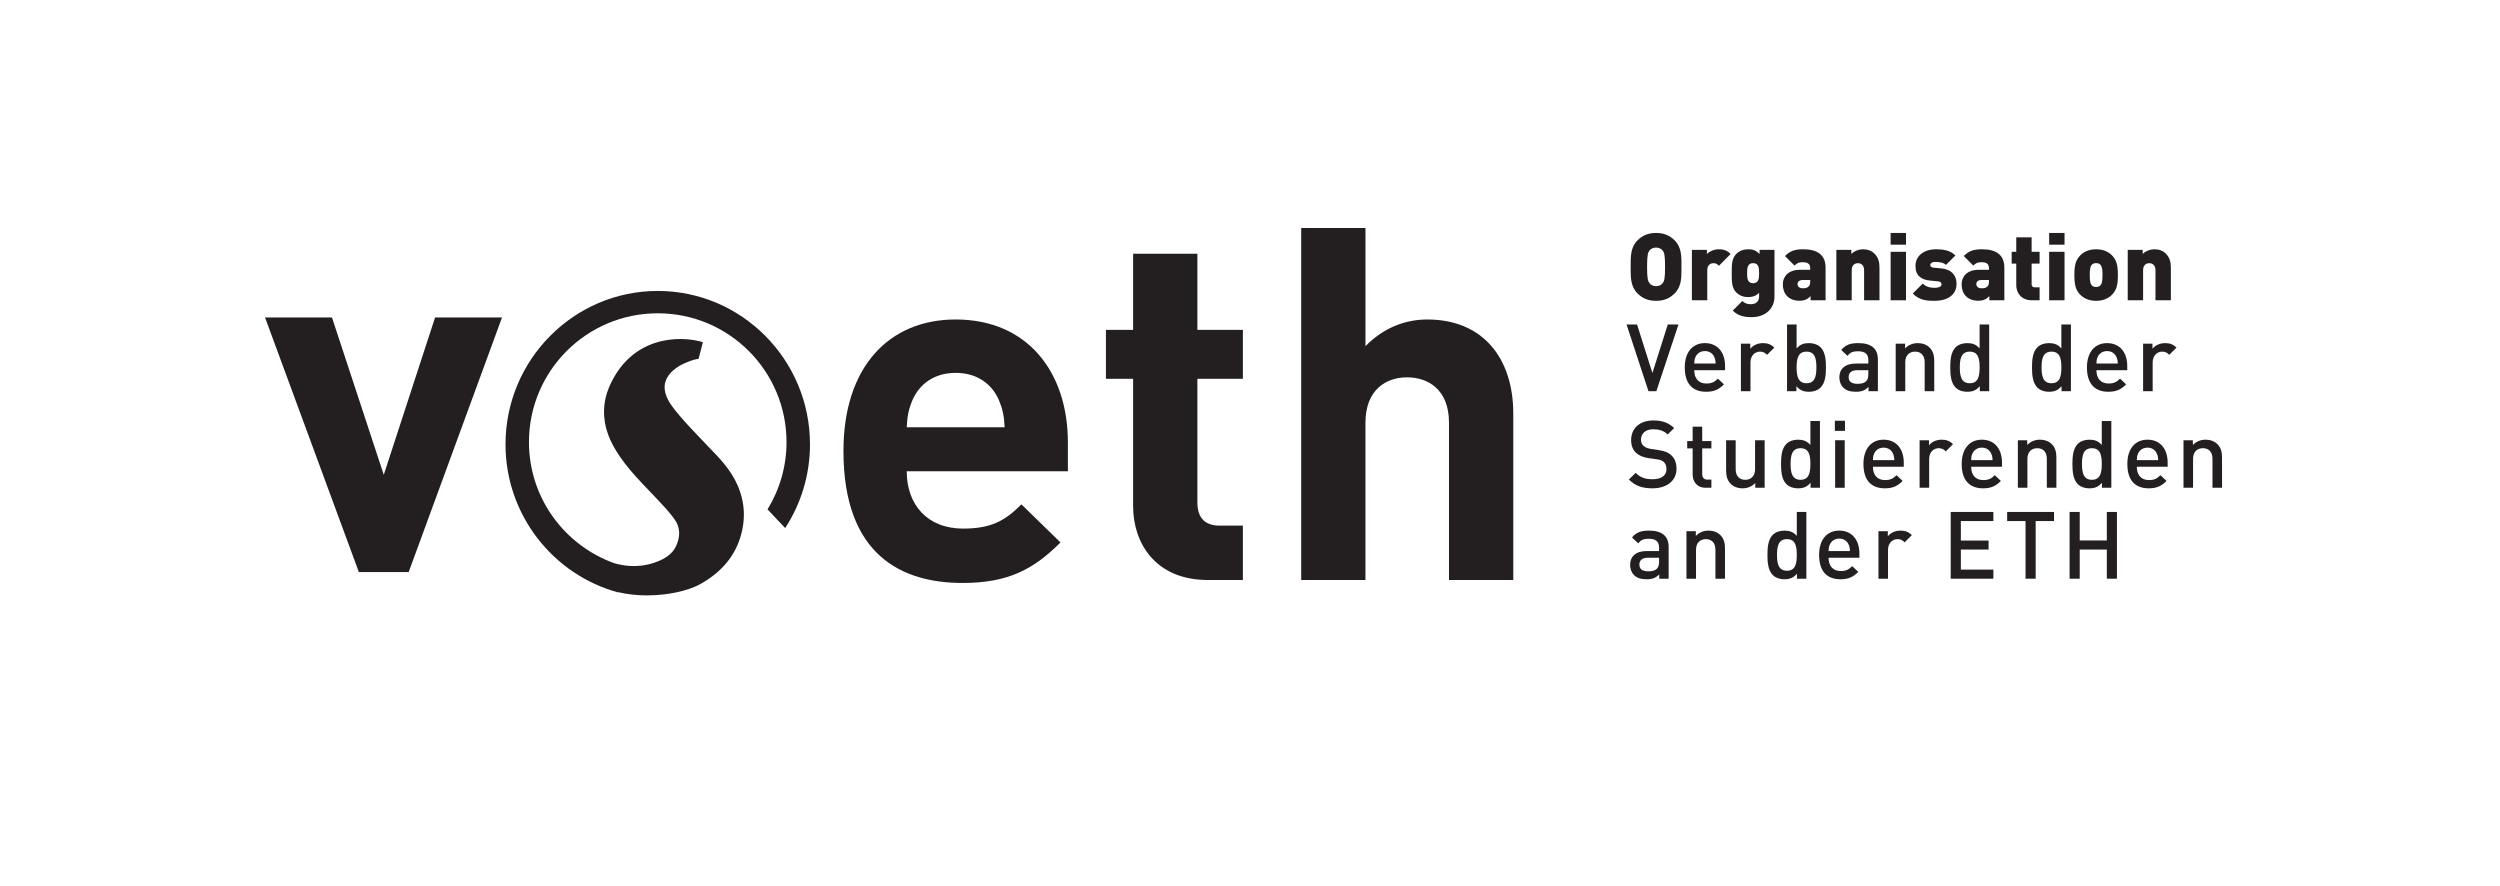 <?xml version="1.0" encoding="UTF-8" standalone="no"?><!DOCTYPE svg PUBLIC "-//W3C//DTD SVG 1.1//EN" "http://www.w3.org/Graphics/SVG/1.1/DTD/svg11.dtd"><svg width="100%" height="100%" viewBox="0 0 440 156" version="1.1" xmlns="http://www.w3.org/2000/svg" xmlns:xlink="http://www.w3.org/1999/xlink" xml:space="preserve" xmlns:serif="http://www.serif.com/" style="fill-rule:evenodd;clip-rule:evenodd;stroke-linejoin:round;stroke-miterlimit:1.414;"><g><path d="M175.77,70.323c-1.219,-2.696 -3.74,-4.697 -7.57,-4.697c-3.829,0 -6.35,2.001 -7.569,4.697c-0.695,1.654 -0.957,2.871 -1.045,4.872l17.229,0c-0.088,-2.001 -0.35,-3.218 -1.045,-4.872Zm-16.185,12.616c0,5.83 3.569,10.092 9.92,10.092c4.959,0 7.395,-1.391 10.266,-4.262l6.873,6.7c-4.611,4.609 -9.047,7.133 -17.227,7.133c-10.701,0 -20.969,-4.872 -20.969,-23.23c0,-14.79 8.006,-23.143 19.751,-23.143c12.617,0 19.75,9.222 19.75,21.664l0,5.046l-28.364,0Z" style="fill:#231f20;fill-rule:nonzero;"/><path d="M212.568,102.08c-9.223,0 -13.139,-6.524 -13.139,-12.964l0,-22.446l-4.785,0l0,-8.614l4.785,0l0,-13.4l11.311,0l0,13.4l8.006,0l0,8.614l-8.006,0l0,21.75c0,2.61 1.219,4.091 3.916,4.091l4.09,0l0,9.569l-6.178,0Z" style="fill:#231f20;fill-rule:nonzero;"/><path d="M255.023,102.08l0,-27.668c0,-6.003 -3.828,-8.004 -7.395,-8.004c-3.568,0 -7.309,2.089 -7.309,8.004l0,27.668l-11.309,0l0,-61.948l11.311,0l0,20.795c3.045,-3.132 6.873,-4.698 10.875,-4.698c9.918,0 15.139,6.96 15.139,16.53l0,29.321l-11.312,0Z" style="fill:#231f20;fill-rule:nonzero;"/><path d="M71.929,100.678l-8.772,0l-16.511,-44.805l11.78,0l9.116,27.693l9.031,-27.693l11.782,0l-16.426,44.805Z" style="fill:#231f20;fill-rule:nonzero;"/><path d="M115.763,51.207c-14.773,0 -26.793,12.11 -26.793,26.994c0,12.46 8.422,22.97 19.83,26.066l0,-0.047c1.611,0.392 3.348,0.567 5.068,0.567c3.651,0 7.235,-0.791 9.401,-1.999c3.404,-1.899 5.703,-4.468 6.832,-7.635c1.207,-3.394 1.082,-6.738 -0.377,-9.937c-0.764,-1.67 -1.971,-3.378 -3.594,-5.079l-3.398,-3.557c-3.403,-3.554 -4.615,-5.223 -5.049,-6.024c-0.496,-0.88 -0.99,-2.204 -0.525,-3.512c0.259,-0.731 1.044,-2.11 3.38,-3.139c1.366,-0.6 2.114,-0.721 2.414,-0.746l0.754,-2.944c-4.119,-1.226 -12.646,-1.104 -16.506,7.93c-1.138,2.658 -1.191,5.554 -0.156,8.376c0.912,2.491 2.852,5.272 5.93,8.503l2.932,3.084c2.13,2.227 2.916,3.363 3.195,3.917c0.537,1.081 0.574,2.234 0.115,3.526c-0.426,1.193 -1.045,1.937 -2.209,2.652c-0.646,0.397 -4.105,2.304 -8.848,0.936l0,0.002c-8.773,-3.128 -15.06,-11.49 -15.06,-21.335c0,-12.517 10.146,-22.666 22.664,-22.666c12.518,0 22.664,10.149 22.664,22.666c0,4.341 -1.223,8.396 -3.34,11.844l3.108,3.29c2.754,-4.242 4.363,-9.304 4.363,-14.741c0,-14.882 -12.021,-26.992 -26.795,-26.992Z" style="fill:#231f20;fill-rule:nonzero;"/><path d="M295.94,46.973c0,-1.765 0.05,-3.415 -1.188,-4.653c-0.858,-0.858 -1.848,-1.32 -3.283,-1.32c-1.436,0 -2.426,0.462 -3.284,1.32c-1.237,1.238 -1.188,2.888 -1.188,4.653c0,1.766 -0.049,3.416 1.188,4.653c0.858,0.858 1.848,1.32 3.284,1.32c1.435,0 2.425,-0.462 3.283,-1.32c1.238,-1.237 1.188,-2.887 1.188,-4.653Zm-2.887,0c0,2.145 -0.165,2.525 -0.429,2.871c-0.215,0.281 -0.627,0.528 -1.155,0.528c-0.528,0 -0.941,-0.247 -1.155,-0.528c-0.264,-0.346 -0.429,-0.726 -0.429,-2.871c0,-2.145 0.165,-2.541 0.429,-2.887c0.214,-0.281 0.627,-0.512 1.155,-0.512c0.528,0 0.94,0.231 1.155,0.512c0.264,0.346 0.429,0.742 0.429,2.887Z" style="fill:#231f20;fill-rule:nonzero;"/><path d="M304.586,44.697c-0.61,-0.611 -1.204,-0.825 -2.079,-0.825c-0.924,0 -1.699,0.429 -2.095,0.825l0,-0.726l-2.64,0l0,8.877l2.706,0l0,-5.313c0,-1.007 0.726,-1.221 1.089,-1.221c0.462,0 0.709,0.198 0.973,0.462l2.046,-2.079Z" style="fill:#231f20;fill-rule:nonzero;"/><path d="M312.308,52.204l0,-8.233l-2.623,0l0,0.726c-0.545,-0.545 -1.073,-0.825 -1.98,-0.825c-0.858,0 -1.584,0.28 -2.096,0.792c-0.808,0.808 -0.825,1.798 -0.825,3.415c0,1.617 0.017,2.607 0.825,3.416c0.512,0.511 1.221,0.792 2.079,0.792c0.825,0 1.419,-0.248 1.914,-0.743l0,0.644c0,0.577 -0.297,1.353 -1.435,1.353c-0.611,0 -1.106,-0.149 -1.518,-0.561l-1.683,1.683c0.907,0.907 1.947,1.155 3.333,1.155c2.425,0 4.009,-1.518 4.009,-3.614Zm-2.706,-4.125c0,0.908 -0.066,1.766 -1.056,1.766c-0.99,0 -1.056,-0.858 -1.056,-1.766c0,-0.907 0.066,-1.765 1.056,-1.765c0.99,0 1.056,0.858 1.056,1.765Z" style="fill:#231f20;fill-rule:nonzero;"/><path d="M321.301,52.848l0,-5.759c0,-2.161 -1.37,-3.217 -3.911,-3.217c-1.501,0 -2.326,0.28 -3.234,1.188l1.683,1.683c0.429,-0.429 0.726,-0.594 1.419,-0.594c0.941,0 1.337,0.297 1.337,1.105l0,0.231l-1.799,0c-2.112,0 -3.019,1.238 -3.019,2.574c0,0.825 0.264,1.568 0.775,2.079c0.495,0.495 1.238,0.792 2.129,0.792c0.94,0 1.435,-0.264 1.98,-0.808l0,0.726l2.64,0Zm-2.706,-3.333c0,0.429 -0.066,0.709 -0.264,0.891c-0.297,0.28 -0.545,0.33 -1.073,0.33c-0.594,0 -0.891,-0.347 -0.891,-0.743c0,-0.412 0.33,-0.709 0.858,-0.709l1.37,0l0,0.231Z" style="fill:#231f20;fill-rule:nonzero;"/><path d="M330.788,52.848l0,-5.676c0,-0.941 -0.132,-1.782 -0.891,-2.541c-0.479,-0.479 -1.155,-0.759 -1.997,-0.759c-0.709,0 -1.518,0.28 -2.062,0.825l0,-0.726l-2.64,0l0,8.877l2.706,0l0,-5.313c0,-1.023 0.726,-1.221 1.089,-1.221c0.363,0 1.089,0.198 1.089,1.221l0,5.313l2.706,0Z" style="fill:#231f20;fill-rule:nonzero;"/><path d="M335.457,52.848l0,-8.531l-2.706,0l0,8.531l2.706,0Zm0,-9.785l0,-2.062l-2.706,0l0,2.062l2.706,0Z" style="fill:#231f20;fill-rule:nonzero;"/><path d="M344.351,49.944c0,-1.419 -0.809,-2.525 -2.673,-2.706l-1.37,-0.132c-0.61,-0.066 -0.577,-0.396 -0.577,-0.495c0,-0.198 0.214,-0.512 0.874,-0.512c0.693,0 1.436,0.083 1.881,0.528l1.667,-1.666c-0.875,-0.875 -2.046,-1.089 -3.498,-1.089c-1.766,0 -3.531,0.973 -3.531,2.937c0,1.732 1.039,2.425 2.574,2.574l1.369,0.132c0.528,0.049 0.644,0.313 0.644,0.561c0,0.462 -0.759,0.577 -1.155,0.577c-0.462,0 -1.419,0 -2.162,-0.742l-1.749,1.749c1.221,1.221 2.525,1.287 3.861,1.287c2.063,0 3.845,-0.908 3.845,-3.003Z" style="fill:#231f20;fill-rule:nonzero;"/><path d="M352.766,52.848l0,-5.759c0,-2.161 -1.37,-3.217 -3.911,-3.217c-1.501,0 -2.326,0.28 -3.234,1.188l1.683,1.683c0.429,-0.429 0.726,-0.594 1.419,-0.594c0.941,0 1.337,0.297 1.337,1.105l0,0.231l-1.799,0c-2.112,0 -3.019,1.238 -3.019,2.574c0,0.825 0.264,1.568 0.775,2.079c0.495,0.495 1.238,0.792 2.129,0.792c0.94,0 1.435,-0.264 1.98,-0.808l0,0.726l2.64,0Zm-2.706,-3.333c0,0.429 -0.066,0.709 -0.264,0.891c-0.297,0.28 -0.545,0.33 -1.073,0.33c-0.594,0 -0.891,-0.347 -0.891,-0.743c0,-0.412 0.33,-0.709 0.858,-0.709l1.37,0l0,0.231Z" style="fill:#231f20;fill-rule:nonzero;"/><path d="M358.969,52.848l0,-2.277l-0.858,0c-0.363,0 -0.544,-0.198 -0.544,-0.545l0,-3.63l1.402,0l0,-2.079l-1.402,0l0,-2.541l-2.706,0l0,2.541l-0.809,0l0,2.079l0.809,0l0,3.828c0,1.221 0.792,2.624 2.755,2.624l1.353,0Z" style="fill:#231f20;fill-rule:nonzero;"/><path d="M363.358,52.848l0,-8.531l-2.706,0l0,8.531l2.706,0Zm0,-9.785l0,-2.062l-2.706,0l0,2.062l2.706,0Z" style="fill:#231f20;fill-rule:nonzero;"/><path d="M372.747,48.409c0,-1.732 -0.231,-2.59 -0.974,-3.399c-0.528,-0.561 -1.419,-1.138 -2.854,-1.138c-1.436,0 -2.327,0.577 -2.855,1.138c-0.742,0.809 -0.973,1.667 -0.973,3.399c0,1.749 0.231,2.591 0.973,3.399c0.528,0.561 1.419,1.139 2.855,1.139c1.435,0 2.326,-0.578 2.854,-1.139c0.743,-0.808 0.974,-1.65 0.974,-3.399Zm-2.706,0c0,0.875 -0.05,1.502 -0.396,1.848c-0.165,0.165 -0.396,0.248 -0.726,0.248c-0.33,0 -0.561,-0.083 -0.726,-0.248c-0.347,-0.346 -0.396,-0.973 -0.396,-1.848c0,-0.874 0.049,-1.501 0.396,-1.848c0.165,-0.165 0.396,-0.247 0.726,-0.247c0.33,0 0.561,0.082 0.726,0.247c0.346,0.347 0.396,0.974 0.396,1.848Z" style="fill:#231f20;fill-rule:nonzero;"/><path d="M382.069,52.848l0,-5.676c0,-0.941 -0.132,-1.782 -0.891,-2.541c-0.479,-0.479 -1.155,-0.759 -1.997,-0.759c-0.709,0 -1.518,0.28 -2.062,0.825l0,-0.726l-2.64,0l0,8.877l2.706,0l0,-5.313c0,-1.023 0.726,-1.221 1.089,-1.221c0.363,0 1.089,0.198 1.089,1.221l0,5.313l2.706,0Z" style="fill:#231f20;fill-rule:nonzero;"/><path d="M295.412,57.104l-1.881,0l-2.706,8.547l-2.706,-8.547l-1.848,0l3.861,11.748l1.386,0l3.894,-11.748Z" style="fill:#231f20;fill-rule:nonzero;"/><path d="M303.613,65.156l0,-0.742c0,-2.376 -1.303,-4.026 -3.547,-4.026c-2.145,0 -3.548,1.567 -3.548,4.273c0,3.185 1.667,4.29 3.762,4.29c1.469,0 2.277,-0.445 3.135,-1.303l-1.072,-1.007c-0.594,0.594 -1.089,0.858 -2.03,0.858c-1.369,0 -2.128,-0.907 -2.128,-2.343l5.428,0Zm-1.666,-1.171l-3.762,0c0.016,-0.512 0.049,-0.759 0.214,-1.139c0.264,-0.627 0.875,-1.056 1.667,-1.056c0.792,0 1.386,0.429 1.65,1.056c0.165,0.38 0.214,0.627 0.231,1.139Z" style="fill:#231f20;fill-rule:nonzero;"/><path d="M312.275,61.18c-0.577,-0.578 -1.188,-0.792 -1.996,-0.792c-0.941,0 -1.799,0.412 -2.228,1.006l0,-0.907l-1.65,0l0,8.365l1.683,0l0,-5.082c0,-1.155 0.759,-1.881 1.667,-1.881c0.577,0 0.874,0.182 1.254,0.561l1.27,-1.27Z" style="fill:#231f20;fill-rule:nonzero;"/><path d="M321.367,64.661c0,-1.27 -0.099,-2.689 -0.941,-3.531c-0.462,-0.462 -1.188,-0.742 -2.029,-0.742c-0.891,0 -1.584,0.214 -2.195,0.94l0,-4.224l-1.683,0l0,11.748l1.65,0l0,-0.891c0.627,0.759 1.304,0.99 2.211,0.99c0.842,0 1.584,-0.28 2.046,-0.742c0.842,-0.842 0.941,-2.277 0.941,-3.548Zm-1.683,0c0,1.485 -0.215,2.789 -1.733,2.789c-1.518,0 -1.749,-1.304 -1.749,-2.789c0,-1.485 0.231,-2.772 1.749,-2.772c1.518,0 1.733,1.287 1.733,2.772Z" style="fill:#231f20;fill-rule:nonzero;"/><path d="M330.508,68.852l0,-5.593c0,-1.898 -1.155,-2.871 -3.449,-2.871c-1.386,0 -2.211,0.28 -3.003,1.204l1.106,1.04c0.462,-0.594 0.907,-0.809 1.831,-0.809c1.304,0 1.832,0.512 1.832,1.568l0,0.594l-2.211,0c-1.914,0 -2.888,1.006 -2.888,2.409c0,0.709 0.231,1.353 0.66,1.798c0.512,0.512 1.205,0.759 2.244,0.759c1.04,0 1.617,-0.247 2.228,-0.858l0,0.759l1.65,0Zm-1.683,-3.019c0,0.594 -0.116,0.99 -0.363,1.237c-0.446,0.429 -0.924,0.479 -1.568,0.479c-1.056,0 -1.534,-0.429 -1.534,-1.188c0,-0.759 0.511,-1.205 1.501,-1.205l1.964,0l0,0.677Z" style="fill:#231f20;fill-rule:nonzero;"/><path d="M340.425,68.852l0,-5.346c0,-0.94 -0.198,-1.732 -0.842,-2.359c-0.495,-0.479 -1.204,-0.759 -2.062,-0.759c-0.842,0 -1.65,0.313 -2.228,0.94l0,-0.841l-1.65,0l0,8.365l1.683,0l0,-5.098c0,-1.287 0.792,-1.865 1.733,-1.865c0.94,0 1.683,0.561 1.683,1.865l0,5.098l1.683,0Z" style="fill:#231f20;fill-rule:nonzero;"/><path d="M350.094,68.852l0,-11.748l-1.683,0l0,4.224c-0.611,-0.726 -1.304,-0.94 -2.195,-0.94c-0.841,0 -1.567,0.28 -2.029,0.742c-0.842,0.842 -0.941,2.261 -0.941,3.531c0,1.271 0.099,2.706 0.941,3.548c0.462,0.462 1.204,0.742 2.046,0.742c0.907,0 1.584,-0.231 2.211,-0.99l0,0.891l1.65,0Zm-1.683,-4.191c0,1.485 -0.215,2.789 -1.733,2.789c-1.518,0 -1.749,-1.304 -1.749,-2.789c0,-1.485 0.231,-2.772 1.749,-2.772c1.518,0 1.733,1.287 1.733,2.772Z" style="fill:#231f20;fill-rule:nonzero;"/><path d="M364.481,68.852l0,-11.748l-1.683,0l0,4.224c-0.611,-0.726 -1.304,-0.94 -2.195,-0.94c-0.841,0 -1.567,0.28 -2.029,0.742c-0.842,0.842 -0.941,2.261 -0.941,3.531c0,1.271 0.099,2.706 0.941,3.548c0.462,0.462 1.204,0.742 2.046,0.742c0.907,0 1.584,-0.231 2.211,-0.99l0,0.891l1.65,0Zm-1.683,-4.191c0,1.485 -0.215,2.789 -1.733,2.789c-1.518,0 -1.749,-1.304 -1.749,-2.789c0,-1.485 0.231,-2.772 1.749,-2.772c1.518,0 1.733,1.287 1.733,2.772Z" style="fill:#231f20;fill-rule:nonzero;"/><path d="M374.397,65.156l0,-0.742c0,-2.376 -1.303,-4.026 -3.547,-4.026c-2.145,0 -3.548,1.567 -3.548,4.273c0,3.185 1.667,4.29 3.762,4.29c1.469,0 2.277,-0.445 3.135,-1.303l-1.072,-1.007c-0.594,0.594 -1.089,0.858 -2.03,0.858c-1.369,0 -2.128,-0.907 -2.128,-2.343l5.428,0Zm-1.666,-1.171l-3.762,0c0.016,-0.512 0.049,-0.759 0.214,-1.139c0.264,-0.627 0.875,-1.056 1.667,-1.056c0.792,0 1.386,0.429 1.65,1.056c0.165,0.38 0.214,0.627 0.231,1.139Z" style="fill:#231f20;fill-rule:nonzero;"/><path d="M383.06,61.18c-0.577,-0.578 -1.188,-0.792 -1.996,-0.792c-0.941,0 -1.799,0.412 -2.228,1.006l0,-0.907l-1.65,0l0,8.365l1.683,0l0,-5.082c0,-1.155 0.759,-1.881 1.667,-1.881c0.577,0 0.874,0.182 1.254,0.561l1.27,-1.27Z" style="fill:#231f20;fill-rule:nonzero;"/><path d="M295.066,82.498c0,-1.007 -0.314,-1.848 -0.957,-2.409c-0.495,-0.446 -1.106,-0.71 -2.195,-0.875l-1.336,-0.198c-0.545,-0.082 -1.023,-0.28 -1.32,-0.544c-0.314,-0.281 -0.446,-0.66 -0.446,-1.089c0,-1.04 0.759,-1.832 2.145,-1.832c0.99,0 1.832,0.215 2.558,0.908l1.138,-1.122c-1.006,-0.941 -2.095,-1.337 -3.646,-1.337c-2.442,0 -3.927,1.403 -3.927,3.449c0,0.957 0.28,1.699 0.858,2.244c0.511,0.478 1.27,0.808 2.227,0.94l1.386,0.198c0.693,0.099 0.99,0.215 1.287,0.495c0.314,0.281 0.462,0.71 0.462,1.221c0,1.139 -0.891,1.799 -2.425,1.799c-1.205,0 -2.145,-0.264 -3.003,-1.122l-1.188,1.171c1.122,1.139 2.392,1.551 4.158,1.551c2.458,0 4.224,-1.287 4.224,-3.448Z" style="fill:#231f20;fill-rule:nonzero;"/><path d="M301.205,85.847l0,-1.435l-0.693,0c-0.627,0 -0.924,-0.363 -0.924,-0.974l0,-4.521l1.617,0l0,-1.287l-1.617,0l0,-2.541l-1.683,0l0,2.541l-0.957,0l0,1.287l0.957,0l0,4.604c0,1.204 0.726,2.326 2.294,2.326l1.006,0Z" style="fill:#231f20;fill-rule:nonzero;"/><path d="M310.577,85.847l0,-8.365l-1.683,0l0,5.098c0,1.287 -0.792,1.865 -1.732,1.865c-0.941,0 -1.683,-0.561 -1.683,-1.865l0,-5.098l-1.683,0l0,5.346c0,0.94 0.198,1.732 0.841,2.359c0.495,0.479 1.205,0.759 2.063,0.759c0.841,0 1.65,-0.313 2.227,-0.94l0,0.841l1.65,0Z" style="fill:#231f20;fill-rule:nonzero;"/><path d="M320.311,85.847l0,-11.748l-1.683,0l0,4.224c-0.611,-0.726 -1.304,-0.94 -2.195,-0.94c-0.841,0 -1.567,0.28 -2.029,0.742c-0.842,0.842 -0.941,2.261 -0.941,3.531c0,1.271 0.099,2.706 0.941,3.548c0.462,0.462 1.204,0.742 2.046,0.742c0.907,0 1.584,-0.231 2.211,-0.99l0,0.891l1.65,0Zm-1.683,-4.191c0,1.485 -0.215,2.789 -1.733,2.789c-1.518,0 -1.749,-1.304 -1.749,-2.789c0,-1.485 0.231,-2.772 1.749,-2.772c1.518,0 1.733,1.287 1.733,2.772Z" style="fill:#231f20;fill-rule:nonzero;"/><path d="M324.667,85.848l0,-8.366l-1.683,0l0,8.366l1.683,0Zm0.049,-10.016l0,-1.782l-1.782,0l0,1.782l1.782,0Z" style="fill:#231f20;fill-rule:nonzero;"/><path d="M335.062,82.151l0,-0.742c0,-2.376 -1.303,-4.026 -3.547,-4.026c-2.145,0 -3.548,1.567 -3.548,4.273c0,3.185 1.667,4.29 3.762,4.29c1.469,0 2.277,-0.445 3.135,-1.303l-1.072,-1.007c-0.594,0.594 -1.089,0.858 -2.03,0.858c-1.369,0 -2.128,-0.907 -2.128,-2.343l5.428,0Zm-1.666,-1.171l-3.762,0c0.016,-0.512 0.049,-0.759 0.214,-1.139c0.264,-0.627 0.875,-1.056 1.667,-1.056c0.792,0 1.386,0.429 1.65,1.056c0.165,0.38 0.214,0.627 0.231,1.139Z" style="fill:#231f20;fill-rule:nonzero;"/><path d="M343.724,78.175c-0.577,-0.578 -1.188,-0.792 -1.996,-0.792c-0.941,0 -1.799,0.412 -2.228,1.006l0,-0.907l-1.65,0l0,8.365l1.683,0l0,-5.082c0,-1.155 0.759,-1.881 1.667,-1.881c0.577,0 0.874,0.182 1.254,0.561l1.27,-1.27Z" style="fill:#231f20;fill-rule:nonzero;"/><path d="M352.354,82.151l0,-0.742c0,-2.376 -1.303,-4.026 -3.547,-4.026c-2.145,0 -3.548,1.567 -3.548,4.273c0,3.185 1.667,4.29 3.762,4.29c1.469,0 2.277,-0.445 3.135,-1.303l-1.072,-1.007c-0.594,0.594 -1.089,0.858 -2.03,0.858c-1.369,0 -2.128,-0.907 -2.128,-2.343l5.428,0Zm-1.666,-1.171l-3.762,0c0.016,-0.512 0.049,-0.759 0.214,-1.139c0.264,-0.627 0.875,-1.056 1.667,-1.056c0.792,0 1.386,0.429 1.65,1.056c0.165,0.38 0.214,0.627 0.231,1.139Z" style="fill:#231f20;fill-rule:nonzero;"/><path d="M361.924,85.847l0,-5.346c0,-0.94 -0.198,-1.732 -0.842,-2.359c-0.495,-0.479 -1.204,-0.759 -2.062,-0.759c-0.842,0 -1.65,0.313 -2.228,0.94l0,-0.841l-1.65,0l0,8.365l1.683,0l0,-5.098c0,-1.287 0.792,-1.865 1.733,-1.865c0.94,0 1.683,0.561 1.683,1.865l0,5.098l1.683,0Z" style="fill:#231f20;fill-rule:nonzero;"/><path d="M371.593,85.847l0,-11.748l-1.683,0l0,4.224c-0.611,-0.726 -1.304,-0.94 -2.195,-0.94c-0.841,0 -1.567,0.28 -2.029,0.742c-0.842,0.842 -0.941,2.261 -0.941,3.531c0,1.271 0.099,2.706 0.941,3.548c0.462,0.462 1.204,0.742 2.046,0.742c0.907,0 1.584,-0.231 2.211,-0.99l0,0.891l1.65,0Zm-1.683,-4.191c0,1.485 -0.215,2.789 -1.733,2.789c-1.518,0 -1.749,-1.304 -1.749,-2.789c0,-1.485 0.231,-2.772 1.749,-2.772c1.518,0 1.733,1.287 1.733,2.772Z" style="fill:#231f20;fill-rule:nonzero;"/><path d="M381.507,82.151l0,-0.742c0,-2.376 -1.303,-4.026 -3.547,-4.026c-2.145,0 -3.548,1.567 -3.548,4.273c0,3.185 1.667,4.29 3.762,4.29c1.469,0 2.277,-0.445 3.135,-1.303l-1.072,-1.007c-0.594,0.594 -1.089,0.858 -2.03,0.858c-1.369,0 -2.128,-0.907 -2.128,-2.343l5.428,0Zm-1.666,-1.171l-3.762,0c0.016,-0.512 0.049,-0.759 0.214,-1.139c0.264,-0.627 0.875,-1.056 1.667,-1.056c0.792,0 1.386,0.429 1.65,1.056c0.165,0.38 0.214,0.627 0.231,1.139Z" style="fill:#231f20;fill-rule:nonzero;"/><path d="M391.078,85.847l0,-5.346c0,-0.94 -0.198,-1.732 -0.842,-2.359c-0.495,-0.479 -1.204,-0.759 -2.062,-0.759c-0.842,0 -1.65,0.313 -2.228,0.94l0,-0.841l-1.65,0l0,8.365l1.683,0l0,-5.098c0,-1.287 0.792,-1.865 1.733,-1.865c0.94,0 1.683,0.561 1.683,1.865l0,5.098l1.683,0Z" style="fill:#231f20;fill-rule:nonzero;"/><path d="M293.68,101.852l0,-5.593c0,-1.898 -1.155,-2.871 -3.449,-2.871c-1.386,0 -2.211,0.28 -3.003,1.204l1.106,1.04c0.462,-0.594 0.907,-0.809 1.831,-0.809c1.304,0 1.832,0.512 1.832,1.568l0,0.594l-2.211,0c-1.914,0 -2.888,1.006 -2.888,2.409c0,0.709 0.231,1.353 0.66,1.798c0.512,0.512 1.205,0.759 2.244,0.759c1.04,0 1.617,-0.247 2.228,-0.858l0,0.759l1.65,0Zm-1.683,-3.019c0,0.594 -0.116,0.99 -0.363,1.237c-0.446,0.429 -0.924,0.479 -1.568,0.479c-1.056,0 -1.534,-0.429 -1.534,-1.188c0,-0.759 0.511,-1.205 1.501,-1.205l1.964,0l0,0.677Z" style="fill:#231f20;fill-rule:nonzero;"/><path d="M303.597,101.852l0,-5.346c0,-0.94 -0.198,-1.732 -0.842,-2.359c-0.495,-0.479 -1.204,-0.759 -2.062,-0.759c-0.842,0 -1.65,0.313 -2.228,0.94l0,-0.841l-1.65,0l0,8.365l1.683,0l0,-5.098c0,-1.287 0.792,-1.865 1.733,-1.865c0.94,0 1.683,0.561 1.683,1.865l0,5.098l1.683,0Z" style="fill:#231f20;fill-rule:nonzero;"/><path d="M317.918,101.852l0,-11.748l-1.683,0l0,4.224c-0.611,-0.726 -1.304,-0.94 -2.195,-0.94c-0.841,0 -1.567,0.28 -2.029,0.742c-0.842,0.842 -0.941,2.261 -0.941,3.531c0,1.271 0.099,2.706 0.941,3.548c0.462,0.462 1.204,0.742 2.046,0.742c0.907,0 1.584,-0.231 2.211,-0.99l0,0.891l1.65,0Zm-1.683,-4.191c0,1.485 -0.215,2.789 -1.733,2.789c-1.518,0 -1.749,-1.304 -1.749,-2.789c0,-1.485 0.231,-2.772 1.749,-2.772c1.518,0 1.733,1.287 1.733,2.772Z" style="fill:#231f20;fill-rule:nonzero;"/><path d="M327.257,98.157l0,-0.743c0,-2.376 -1.304,-4.026 -3.548,-4.026c-2.145,0 -3.547,1.568 -3.547,4.274c0,3.184 1.666,4.29 3.762,4.29c1.468,0 2.277,-0.446 3.135,-1.304l-1.073,-1.006c-0.594,0.594 -1.089,0.858 -2.029,0.858c-1.37,0 -2.129,-0.908 -2.129,-2.343l5.429,0Zm-1.667,-1.172l-3.762,0c0.017,-0.511 0.05,-0.759 0.215,-1.138c0.264,-0.627 0.874,-1.056 1.666,-1.056c0.792,0 1.386,0.429 1.65,1.056c0.165,0.379 0.215,0.627 0.231,1.138Z" style="fill:#231f20;fill-rule:nonzero;"/><path d="M336.481,94.18c-0.577,-0.578 -1.188,-0.792 -1.996,-0.792c-0.941,0 -1.799,0.412 -2.228,1.006l0,-0.907l-1.65,0l0,8.365l1.683,0l0,-5.082c0,-1.155 0.759,-1.881 1.667,-1.881c0.577,0 0.874,0.182 1.254,0.561l1.27,-1.27Z" style="fill:#231f20;fill-rule:nonzero;"/><path d="M350.835,101.852l0,-1.6l-5.726,0l0,-3.531l4.884,0l0,-1.584l-4.884,0l0,-3.432l5.726,0l0,-1.601l-7.508,0l0,11.748l7.508,0Z" style="fill:#231f20;fill-rule:nonzero;"/><path d="M361.511,91.705l0,-1.601l-8.25,0l0,1.601l3.234,0l0,10.147l1.782,0l0,-10.147l3.234,0Z" style="fill:#231f20;fill-rule:nonzero;"/><path d="M372.582,101.852l0,-11.748l-1.782,0l0,5.016l-4.769,0l0,-5.016l-1.782,0l0,11.748l1.782,0l0,-5.131l4.769,0l0,5.131l1.782,0Z" style="fill:#231f20;fill-rule:nonzero;"/></g></svg>